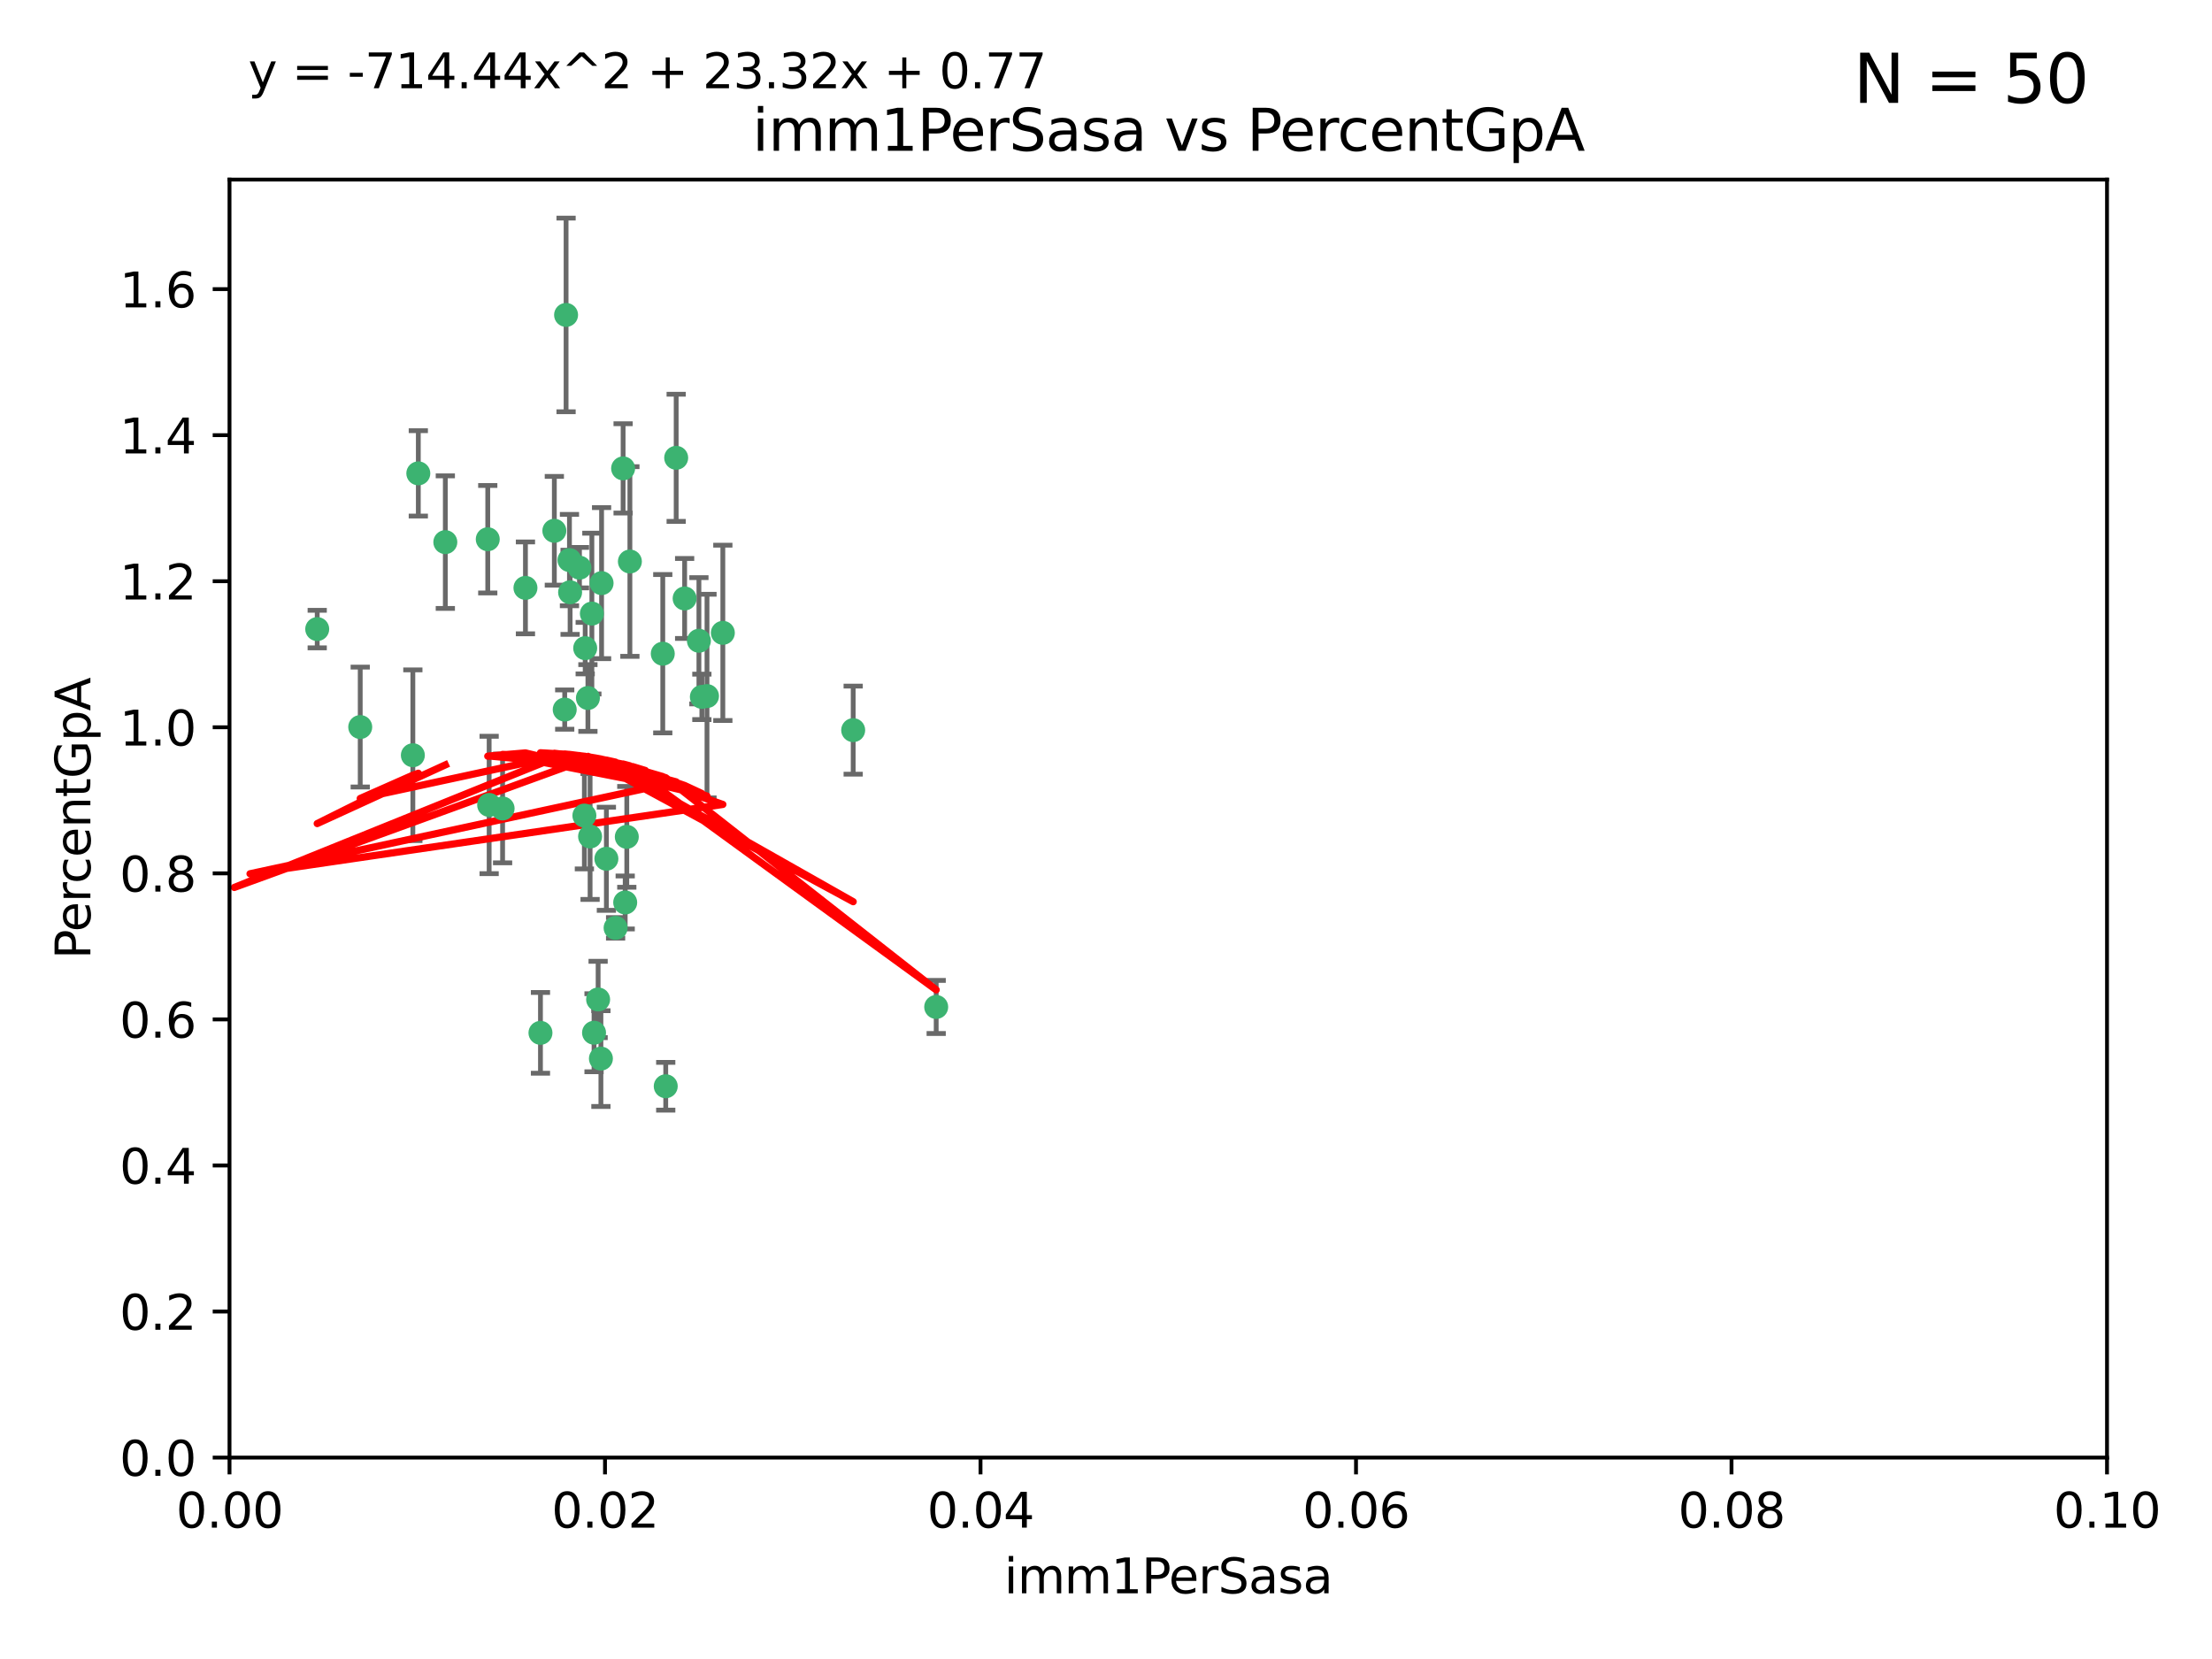 <?xml version="1.0" encoding="utf-8" standalone="no"?>
<!DOCTYPE svg PUBLIC "-//W3C//DTD SVG 1.1//EN"
  "http://www.w3.org/Graphics/SVG/1.1/DTD/svg11.dtd">
<svg xmlns:xlink="http://www.w3.org/1999/xlink" width="460.8pt" height="345.6pt" viewBox="0 0 460.8 345.6" xmlns="http://www.w3.org/2000/svg" version="1.1">
 <defs>
  <style type="text/css">*{stroke-linejoin: round; stroke-linecap: butt}</style>
 </defs>
 <g id="figure_1">
  <g id="patch_1">
   <path d="M 0 345.6 
L 460.8 345.6 
L 460.8 0 
L 0 0 
z
" style="fill: #ffffff"/>
  </g>
  <g id="axes_1">
   <g id="patch_2">
    <path d="M 47.81 303.64 
L 438.93 303.64 
L 438.93 37.411 
L 47.81 37.411 
z
" style="fill: #ffffff"/>
   </g>
   <g id="PathCollection_1">
    <defs>
     <path id="m2fb63c4ee0" d="M 0 1.118 
C 0.297 1.118 0.581 1 0.791 0.791 
C 1 0.581 1.118 0.297 1.118 0 
C 1.118 -0.297 1 -0.581 0.791 -0.791 
C 0.581 -1 0.297 -1.118 0 -1.118 
C -0.297 -1.118 -0.581 -1 -0.791 -0.791 
C -1 -0.581 -1.118 -0.297 -1.118 0 
C -1.118 0.297 -1 0.581 -0.791 0.791 
C -0.581 1 -0.297 1.118 0 1.118 
z
" style="stroke: #3cb371"/>
    </defs>
    <g clip-path="url(#pc690bef322)">
     <use xlink:href="#m2fb63c4ee0" x="92.769" y="112.935" style="fill: #3cb371; stroke: #3cb371"/>
     <use xlink:href="#m2fb63c4ee0" x="66.082" y="131.048" style="fill: #3cb371; stroke: #3cb371"/>
     <use xlink:href="#m2fb63c4ee0" x="87.143" y="98.611" style="fill: #3cb371; stroke: #3cb371"/>
     <use xlink:href="#m2fb63c4ee0" x="86.005" y="157.33" style="fill: #3cb371; stroke: #3cb371"/>
     <use xlink:href="#m2fb63c4ee0" x="75.042" y="151.457" style="fill: #3cb371; stroke: #3cb371"/>
     <use xlink:href="#m2fb63c4ee0" x="117.924" y="65.606" style="fill: #3cb371; stroke: #3cb371"/>
     <use xlink:href="#m2fb63c4ee0" x="123.297" y="127.82" style="fill: #3cb371; stroke: #3cb371"/>
     <use xlink:href="#m2fb63c4ee0" x="117.64" y="147.818" style="fill: #3cb371; stroke: #3cb371"/>
     <use xlink:href="#m2fb63c4ee0" x="121.907" y="135.021" style="fill: #3cb371; stroke: #3cb371"/>
     <use xlink:href="#m2fb63c4ee0" x="150.581" y="131.834" style="fill: #3cb371; stroke: #3cb371"/>
     <use xlink:href="#m2fb63c4ee0" x="140.861" y="95.371" style="fill: #3cb371; stroke: #3cb371"/>
     <use xlink:href="#m2fb63c4ee0" x="120.714" y="118.255" style="fill: #3cb371; stroke: #3cb371"/>
     <use xlink:href="#m2fb63c4ee0" x="101.609" y="112.334" style="fill: #3cb371; stroke: #3cb371"/>
     <use xlink:href="#m2fb63c4ee0" x="122.473" y="145.408" style="fill: #3cb371; stroke: #3cb371"/>
     <use xlink:href="#m2fb63c4ee0" x="118.763" y="123.385" style="fill: #3cb371; stroke: #3cb371"/>
     <use xlink:href="#m2fb63c4ee0" x="145.597" y="133.482" style="fill: #3cb371; stroke: #3cb371"/>
     <use xlink:href="#m2fb63c4ee0" x="112.589" y="215.161" style="fill: #3cb371; stroke: #3cb371"/>
     <use xlink:href="#m2fb63c4ee0" x="118.629" y="116.673" style="fill: #3cb371; stroke: #3cb371"/>
     <use xlink:href="#m2fb63c4ee0" x="131.218" y="116.973" style="fill: #3cb371; stroke: #3cb371"/>
     <use xlink:href="#m2fb63c4ee0" x="129.806" y="97.572" style="fill: #3cb371; stroke: #3cb371"/>
     <use xlink:href="#m2fb63c4ee0" x="142.623" y="124.669" style="fill: #3cb371; stroke: #3cb371"/>
     <use xlink:href="#m2fb63c4ee0" x="146.211" y="145.171" style="fill: #3cb371; stroke: #3cb371"/>
     <use xlink:href="#m2fb63c4ee0" x="104.701" y="168.419" style="fill: #3cb371; stroke: #3cb371"/>
     <use xlink:href="#m2fb63c4ee0" x="123.75" y="215.139" style="fill: #3cb371; stroke: #3cb371"/>
     <use xlink:href="#m2fb63c4ee0" x="138.067" y="136.178" style="fill: #3cb371; stroke: #3cb371"/>
     <use xlink:href="#m2fb63c4ee0" x="126.321" y="178.897" style="fill: #3cb371; stroke: #3cb371"/>
     <use xlink:href="#m2fb63c4ee0" x="128.242" y="193.29" style="fill: #3cb371; stroke: #3cb371"/>
     <use xlink:href="#m2fb63c4ee0" x="124.6" y="208.206" style="fill: #3cb371; stroke: #3cb371"/>
     <use xlink:href="#m2fb63c4ee0" x="115.48" y="110.571" style="fill: #3cb371; stroke: #3cb371"/>
     <use xlink:href="#m2fb63c4ee0" x="125.32" y="121.476" style="fill: #3cb371; stroke: #3cb371"/>
     <use xlink:href="#m2fb63c4ee0" x="177.734" y="152.103" style="fill: #3cb371; stroke: #3cb371"/>
     <use xlink:href="#m2fb63c4ee0" x="121.738" y="169.899" style="fill: #3cb371; stroke: #3cb371"/>
     <use xlink:href="#m2fb63c4ee0" x="130.573" y="174.332" style="fill: #3cb371; stroke: #3cb371"/>
     <use xlink:href="#m2fb63c4ee0" x="195.026" y="209.769" style="fill: #3cb371; stroke: #3cb371"/>
     <use xlink:href="#m2fb63c4ee0" x="138.685" y="226.286" style="fill: #3cb371; stroke: #3cb371"/>
     <use xlink:href="#m2fb63c4ee0" x="125.18" y="220.522" style="fill: #3cb371; stroke: #3cb371"/>
     <use xlink:href="#m2fb63c4ee0" x="130.24" y="188.002" style="fill: #3cb371; stroke: #3cb371"/>
     <use xlink:href="#m2fb63c4ee0" x="101.898" y="167.688" style="fill: #3cb371; stroke: #3cb371"/>
     <use xlink:href="#m2fb63c4ee0" x="109.461" y="122.465" style="fill: #3cb371; stroke: #3cb371"/>
     <use xlink:href="#m2fb63c4ee0" x="147.28" y="145.004" style="fill: #3cb371; stroke: #3cb371"/>
     <use xlink:href="#m2fb63c4ee0" x="122.926" y="174.257" style="fill: #3cb371; stroke: #3cb371"/>
    </g>
   </g>
   <g id="matplotlib.axis_1">
    <g id="xtick_1">
     <g id="line2d_1">
      <defs>
       <path id="m2fb5b7970b" d="M 0 0 
L 0 3.5 
" style="stroke: #000000; stroke-width: 0.8"/>
      </defs>
      <g>
       <use xlink:href="#m2fb5b7970b" x="47.81" y="303.64" style="stroke: #000000; stroke-width: 0.8"/>
      </g>
     </g>
     <g id="text_1">
      <!-- 0.00 -->
      <g transform="translate(36.677 318.238)scale(0.1 -0.1)">
       <defs>
        <path id="DejaVuSans-30" d="M 2034 4250 
Q 1547 4250 1301 3770 
Q 1056 3291 1056 2328 
Q 1056 1369 1301 889 
Q 1547 409 2034 409 
Q 2525 409 2770 889 
Q 3016 1369 3016 2328 
Q 3016 3291 2770 3770 
Q 2525 4250 2034 4250 
z
M 2034 4750 
Q 2819 4750 3233 4129 
Q 3647 3509 3647 2328 
Q 3647 1150 3233 529 
Q 2819 -91 2034 -91 
Q 1250 -91 836 529 
Q 422 1150 422 2328 
Q 422 3509 836 4129 
Q 1250 4750 2034 4750 
z
" transform="scale(0.016)"/>
        <path id="DejaVuSans-2e" d="M 684 794 
L 1344 794 
L 1344 0 
L 684 0 
L 684 794 
z
" transform="scale(0.016)"/>
       </defs>
       <use xlink:href="#DejaVuSans-30"/>
       <use xlink:href="#DejaVuSans-2e" x="63.623"/>
       <use xlink:href="#DejaVuSans-30" x="95.41"/>
       <use xlink:href="#DejaVuSans-30" x="159.033"/>
      </g>
     </g>
    </g>
    <g id="xtick_2">
     <g id="line2d_2">
      <g>
       <use xlink:href="#m2fb5b7970b" x="126.034" y="303.64" style="stroke: #000000; stroke-width: 0.8"/>
      </g>
     </g>
     <g id="text_2">
      <!-- 0.02 -->
      <g transform="translate(114.901 318.238)scale(0.1 -0.1)">
       <defs>
        <path id="DejaVuSans-32" d="M 1228 531 
L 3431 531 
L 3431 0 
L 469 0 
L 469 531 
Q 828 903 1448 1529 
Q 2069 2156 2228 2338 
Q 2531 2678 2651 2914 
Q 2772 3150 2772 3378 
Q 2772 3750 2511 3984 
Q 2250 4219 1831 4219 
Q 1534 4219 1204 4116 
Q 875 4013 500 3803 
L 500 4441 
Q 881 4594 1212 4672 
Q 1544 4750 1819 4750 
Q 2544 4750 2975 4387 
Q 3406 4025 3406 3419 
Q 3406 3131 3298 2873 
Q 3191 2616 2906 2266 
Q 2828 2175 2409 1742 
Q 1991 1309 1228 531 
z
" transform="scale(0.016)"/>
       </defs>
       <use xlink:href="#DejaVuSans-30"/>
       <use xlink:href="#DejaVuSans-2e" x="63.623"/>
       <use xlink:href="#DejaVuSans-30" x="95.41"/>
       <use xlink:href="#DejaVuSans-32" x="159.033"/>
      </g>
     </g>
    </g>
    <g id="xtick_3">
     <g id="line2d_3">
      <g>
       <use xlink:href="#m2fb5b7970b" x="204.258" y="303.64" style="stroke: #000000; stroke-width: 0.8"/>
      </g>
     </g>
     <g id="text_3">
      <!-- 0.04 -->
      <g transform="translate(193.125 318.238)scale(0.1 -0.1)">
       <defs>
        <path id="DejaVuSans-34" d="M 2419 4116 
L 825 1625 
L 2419 1625 
L 2419 4116 
z
M 2253 4666 
L 3047 4666 
L 3047 1625 
L 3713 1625 
L 3713 1100 
L 3047 1100 
L 3047 0 
L 2419 0 
L 2419 1100 
L 313 1100 
L 313 1709 
L 2253 4666 
z
" transform="scale(0.016)"/>
       </defs>
       <use xlink:href="#DejaVuSans-30"/>
       <use xlink:href="#DejaVuSans-2e" x="63.623"/>
       <use xlink:href="#DejaVuSans-30" x="95.41"/>
       <use xlink:href="#DejaVuSans-34" x="159.033"/>
      </g>
     </g>
    </g>
    <g id="xtick_4">
     <g id="line2d_4">
      <g>
       <use xlink:href="#m2fb5b7970b" x="282.482" y="303.64" style="stroke: #000000; stroke-width: 0.8"/>
      </g>
     </g>
     <g id="text_4">
      <!-- 0.06 -->
      <g transform="translate(271.349 318.238)scale(0.1 -0.1)">
       <defs>
        <path id="DejaVuSans-36" d="M 2113 2584 
Q 1688 2584 1439 2293 
Q 1191 2003 1191 1497 
Q 1191 994 1439 701 
Q 1688 409 2113 409 
Q 2538 409 2786 701 
Q 3034 994 3034 1497 
Q 3034 2003 2786 2293 
Q 2538 2584 2113 2584 
z
M 3366 4563 
L 3366 3988 
Q 3128 4100 2886 4159 
Q 2644 4219 2406 4219 
Q 1781 4219 1451 3797 
Q 1122 3375 1075 2522 
Q 1259 2794 1537 2939 
Q 1816 3084 2150 3084 
Q 2853 3084 3261 2657 
Q 3669 2231 3669 1497 
Q 3669 778 3244 343 
Q 2819 -91 2113 -91 
Q 1303 -91 875 529 
Q 447 1150 447 2328 
Q 447 3434 972 4092 
Q 1497 4750 2381 4750 
Q 2619 4750 2861 4703 
Q 3103 4656 3366 4563 
z
" transform="scale(0.016)"/>
       </defs>
       <use xlink:href="#DejaVuSans-30"/>
       <use xlink:href="#DejaVuSans-2e" x="63.623"/>
       <use xlink:href="#DejaVuSans-30" x="95.41"/>
       <use xlink:href="#DejaVuSans-36" x="159.033"/>
      </g>
     </g>
    </g>
    <g id="xtick_5">
     <g id="line2d_5">
      <g>
       <use xlink:href="#m2fb5b7970b" x="360.706" y="303.64" style="stroke: #000000; stroke-width: 0.8"/>
      </g>
     </g>
     <g id="text_5">
      <!-- 0.08 -->
      <g transform="translate(349.573 318.238)scale(0.1 -0.1)">
       <defs>
        <path id="DejaVuSans-38" d="M 2034 2216 
Q 1584 2216 1326 1975 
Q 1069 1734 1069 1313 
Q 1069 891 1326 650 
Q 1584 409 2034 409 
Q 2484 409 2743 651 
Q 3003 894 3003 1313 
Q 3003 1734 2745 1975 
Q 2488 2216 2034 2216 
z
M 1403 2484 
Q 997 2584 770 2862 
Q 544 3141 544 3541 
Q 544 4100 942 4425 
Q 1341 4750 2034 4750 
Q 2731 4750 3128 4425 
Q 3525 4100 3525 3541 
Q 3525 3141 3298 2862 
Q 3072 2584 2669 2484 
Q 3125 2378 3379 2068 
Q 3634 1759 3634 1313 
Q 3634 634 3220 271 
Q 2806 -91 2034 -91 
Q 1263 -91 848 271 
Q 434 634 434 1313 
Q 434 1759 690 2068 
Q 947 2378 1403 2484 
z
M 1172 3481 
Q 1172 3119 1398 2916 
Q 1625 2713 2034 2713 
Q 2441 2713 2670 2916 
Q 2900 3119 2900 3481 
Q 2900 3844 2670 4047 
Q 2441 4250 2034 4250 
Q 1625 4250 1398 4047 
Q 1172 3844 1172 3481 
z
" transform="scale(0.016)"/>
       </defs>
       <use xlink:href="#DejaVuSans-30"/>
       <use xlink:href="#DejaVuSans-2e" x="63.623"/>
       <use xlink:href="#DejaVuSans-30" x="95.41"/>
       <use xlink:href="#DejaVuSans-38" x="159.033"/>
      </g>
     </g>
    </g>
    <g id="xtick_6">
     <g id="line2d_6">
      <g>
       <use xlink:href="#m2fb5b7970b" x="438.93" y="303.64" style="stroke: #000000; stroke-width: 0.8"/>
      </g>
     </g>
     <g id="text_6">
      <!-- 0.10 -->
      <g transform="translate(427.797 318.238)scale(0.1 -0.1)">
       <defs>
        <path id="DejaVuSans-31" d="M 794 531 
L 1825 531 
L 1825 4091 
L 703 3866 
L 703 4441 
L 1819 4666 
L 2450 4666 
L 2450 531 
L 3481 531 
L 3481 0 
L 794 0 
L 794 531 
z
" transform="scale(0.016)"/>
       </defs>
       <use xlink:href="#DejaVuSans-30"/>
       <use xlink:href="#DejaVuSans-2e" x="63.623"/>
       <use xlink:href="#DejaVuSans-31" x="95.41"/>
       <use xlink:href="#DejaVuSans-30" x="159.033"/>
      </g>
     </g>
    </g>
    <g id="text_7">
     <!-- imm1PerSasa -->
     <g transform="translate(209.186 331.917)scale(0.1 -0.1)">
      <defs>
       <path id="DejaVuSans-69" d="M 603 3500 
L 1178 3500 
L 1178 0 
L 603 0 
L 603 3500 
z
M 603 4863 
L 1178 4863 
L 1178 4134 
L 603 4134 
L 603 4863 
z
" transform="scale(0.016)"/>
       <path id="DejaVuSans-6d" d="M 3328 2828 
Q 3544 3216 3844 3400 
Q 4144 3584 4550 3584 
Q 5097 3584 5394 3201 
Q 5691 2819 5691 2113 
L 5691 0 
L 5113 0 
L 5113 2094 
Q 5113 2597 4934 2840 
Q 4756 3084 4391 3084 
Q 3944 3084 3684 2787 
Q 3425 2491 3425 1978 
L 3425 0 
L 2847 0 
L 2847 2094 
Q 2847 2600 2669 2842 
Q 2491 3084 2119 3084 
Q 1678 3084 1418 2786 
Q 1159 2488 1159 1978 
L 1159 0 
L 581 0 
L 581 3500 
L 1159 3500 
L 1159 2956 
Q 1356 3278 1631 3431 
Q 1906 3584 2284 3584 
Q 2666 3584 2933 3390 
Q 3200 3197 3328 2828 
z
" transform="scale(0.016)"/>
       <path id="DejaVuSans-50" d="M 1259 4147 
L 1259 2394 
L 2053 2394 
Q 2494 2394 2734 2622 
Q 2975 2850 2975 3272 
Q 2975 3691 2734 3919 
Q 2494 4147 2053 4147 
L 1259 4147 
z
M 628 4666 
L 2053 4666 
Q 2838 4666 3239 4311 
Q 3641 3956 3641 3272 
Q 3641 2581 3239 2228 
Q 2838 1875 2053 1875 
L 1259 1875 
L 1259 0 
L 628 0 
L 628 4666 
z
" transform="scale(0.016)"/>
       <path id="DejaVuSans-65" d="M 3597 1894 
L 3597 1613 
L 953 1613 
Q 991 1019 1311 708 
Q 1631 397 2203 397 
Q 2534 397 2845 478 
Q 3156 559 3463 722 
L 3463 178 
Q 3153 47 2828 -22 
Q 2503 -91 2169 -91 
Q 1331 -91 842 396 
Q 353 884 353 1716 
Q 353 2575 817 3079 
Q 1281 3584 2069 3584 
Q 2775 3584 3186 3129 
Q 3597 2675 3597 1894 
z
M 3022 2063 
Q 3016 2534 2758 2815 
Q 2500 3097 2075 3097 
Q 1594 3097 1305 2825 
Q 1016 2553 972 2059 
L 3022 2063 
z
" transform="scale(0.016)"/>
       <path id="DejaVuSans-72" d="M 2631 2963 
Q 2534 3019 2420 3045 
Q 2306 3072 2169 3072 
Q 1681 3072 1420 2755 
Q 1159 2438 1159 1844 
L 1159 0 
L 581 0 
L 581 3500 
L 1159 3500 
L 1159 2956 
Q 1341 3275 1631 3429 
Q 1922 3584 2338 3584 
Q 2397 3584 2469 3576 
Q 2541 3569 2628 3553 
L 2631 2963 
z
" transform="scale(0.016)"/>
       <path id="DejaVuSans-53" d="M 3425 4513 
L 3425 3897 
Q 3066 4069 2747 4153 
Q 2428 4238 2131 4238 
Q 1616 4238 1336 4038 
Q 1056 3838 1056 3469 
Q 1056 3159 1242 3001 
Q 1428 2844 1947 2747 
L 2328 2669 
Q 3034 2534 3370 2195 
Q 3706 1856 3706 1288 
Q 3706 609 3251 259 
Q 2797 -91 1919 -91 
Q 1588 -91 1214 -16 
Q 841 59 441 206 
L 441 856 
Q 825 641 1194 531 
Q 1563 422 1919 422 
Q 2459 422 2753 634 
Q 3047 847 3047 1241 
Q 3047 1584 2836 1778 
Q 2625 1972 2144 2069 
L 1759 2144 
Q 1053 2284 737 2584 
Q 422 2884 422 3419 
Q 422 4038 858 4394 
Q 1294 4750 2059 4750 
Q 2388 4750 2728 4690 
Q 3069 4631 3425 4513 
z
" transform="scale(0.016)"/>
       <path id="DejaVuSans-61" d="M 2194 1759 
Q 1497 1759 1228 1600 
Q 959 1441 959 1056 
Q 959 750 1161 570 
Q 1363 391 1709 391 
Q 2188 391 2477 730 
Q 2766 1069 2766 1631 
L 2766 1759 
L 2194 1759 
z
M 3341 1997 
L 3341 0 
L 2766 0 
L 2766 531 
Q 2569 213 2275 61 
Q 1981 -91 1556 -91 
Q 1019 -91 701 211 
Q 384 513 384 1019 
Q 384 1609 779 1909 
Q 1175 2209 1959 2209 
L 2766 2209 
L 2766 2266 
Q 2766 2663 2505 2880 
Q 2244 3097 1772 3097 
Q 1472 3097 1187 3025 
Q 903 2953 641 2809 
L 641 3341 
Q 956 3463 1253 3523 
Q 1550 3584 1831 3584 
Q 2591 3584 2966 3190 
Q 3341 2797 3341 1997 
z
" transform="scale(0.016)"/>
       <path id="DejaVuSans-73" d="M 2834 3397 
L 2834 2853 
Q 2591 2978 2328 3040 
Q 2066 3103 1784 3103 
Q 1356 3103 1142 2972 
Q 928 2841 928 2578 
Q 928 2378 1081 2264 
Q 1234 2150 1697 2047 
L 1894 2003 
Q 2506 1872 2764 1633 
Q 3022 1394 3022 966 
Q 3022 478 2636 193 
Q 2250 -91 1575 -91 
Q 1294 -91 989 -36 
Q 684 19 347 128 
L 347 722 
Q 666 556 975 473 
Q 1284 391 1588 391 
Q 1994 391 2212 530 
Q 2431 669 2431 922 
Q 2431 1156 2273 1281 
Q 2116 1406 1581 1522 
L 1381 1569 
Q 847 1681 609 1914 
Q 372 2147 372 2553 
Q 372 3047 722 3315 
Q 1072 3584 1716 3584 
Q 2034 3584 2315 3537 
Q 2597 3491 2834 3397 
z
" transform="scale(0.016)"/>
      </defs>
      <use xlink:href="#DejaVuSans-69"/>
      <use xlink:href="#DejaVuSans-6d" x="27.783"/>
      <use xlink:href="#DejaVuSans-6d" x="125.195"/>
      <use xlink:href="#DejaVuSans-31" x="222.607"/>
      <use xlink:href="#DejaVuSans-50" x="286.23"/>
      <use xlink:href="#DejaVuSans-65" x="342.908"/>
      <use xlink:href="#DejaVuSans-72" x="404.432"/>
      <use xlink:href="#DejaVuSans-53" x="445.545"/>
      <use xlink:href="#DejaVuSans-61" x="509.021"/>
      <use xlink:href="#DejaVuSans-73" x="570.301"/>
      <use xlink:href="#DejaVuSans-61" x="622.4"/>
     </g>
    </g>
   </g>
   <g id="matplotlib.axis_2">
    <g id="ytick_1">
     <g id="line2d_7">
      <defs>
       <path id="mf679aef768" d="M 0 0 
L -3.5 0 
" style="stroke: #000000; stroke-width: 0.8"/>
      </defs>
      <g>
       <use xlink:href="#mf679aef768" x="47.81" y="303.64" style="stroke: #000000; stroke-width: 0.8"/>
      </g>
     </g>
     <g id="text_8">
      <!-- 0.0 -->
      <g transform="translate(24.907 307.439)scale(0.1 -0.1)">
       <use xlink:href="#DejaVuSans-30"/>
       <use xlink:href="#DejaVuSans-2e" x="63.623"/>
       <use xlink:href="#DejaVuSans-30" x="95.41"/>
      </g>
     </g>
    </g>
    <g id="ytick_2">
     <g id="line2d_8">
      <g>
       <use xlink:href="#mf679aef768" x="47.81" y="273.214" style="stroke: #000000; stroke-width: 0.8"/>
      </g>
     </g>
     <g id="text_9">
      <!-- 0.2 -->
      <g transform="translate(24.907 277.013)scale(0.1 -0.1)">
       <use xlink:href="#DejaVuSans-30"/>
       <use xlink:href="#DejaVuSans-2e" x="63.623"/>
       <use xlink:href="#DejaVuSans-32" x="95.41"/>
      </g>
     </g>
    </g>
    <g id="ytick_3">
     <g id="line2d_9">
      <g>
       <use xlink:href="#mf679aef768" x="47.81" y="242.788" style="stroke: #000000; stroke-width: 0.8"/>
      </g>
     </g>
     <g id="text_10">
      <!-- 0.4 -->
      <g transform="translate(24.907 246.587)scale(0.1 -0.1)">
       <use xlink:href="#DejaVuSans-30"/>
       <use xlink:href="#DejaVuSans-2e" x="63.623"/>
       <use xlink:href="#DejaVuSans-34" x="95.41"/>
      </g>
     </g>
    </g>
    <g id="ytick_4">
     <g id="line2d_10">
      <g>
       <use xlink:href="#mf679aef768" x="47.81" y="212.362" style="stroke: #000000; stroke-width: 0.8"/>
      </g>
     </g>
     <g id="text_11">
      <!-- 0.6 -->
      <g transform="translate(24.907 216.161)scale(0.1 -0.1)">
       <use xlink:href="#DejaVuSans-30"/>
       <use xlink:href="#DejaVuSans-2e" x="63.623"/>
       <use xlink:href="#DejaVuSans-36" x="95.41"/>
      </g>
     </g>
    </g>
    <g id="ytick_5">
     <g id="line2d_11">
      <g>
       <use xlink:href="#mf679aef768" x="47.81" y="181.935" style="stroke: #000000; stroke-width: 0.8"/>
      </g>
     </g>
     <g id="text_12">
      <!-- 0.8 -->
      <g transform="translate(24.907 185.735)scale(0.1 -0.1)">
       <use xlink:href="#DejaVuSans-30"/>
       <use xlink:href="#DejaVuSans-2e" x="63.623"/>
       <use xlink:href="#DejaVuSans-38" x="95.41"/>
      </g>
     </g>
    </g>
    <g id="ytick_6">
     <g id="line2d_12">
      <g>
       <use xlink:href="#mf679aef768" x="47.81" y="151.509" style="stroke: #000000; stroke-width: 0.8"/>
      </g>
     </g>
     <g id="text_13">
      <!-- 1.0 -->
      <g transform="translate(24.907 155.308)scale(0.1 -0.1)">
       <use xlink:href="#DejaVuSans-31"/>
       <use xlink:href="#DejaVuSans-2e" x="63.623"/>
       <use xlink:href="#DejaVuSans-30" x="95.41"/>
      </g>
     </g>
    </g>
    <g id="ytick_7">
     <g id="line2d_13">
      <g>
       <use xlink:href="#mf679aef768" x="47.81" y="121.083" style="stroke: #000000; stroke-width: 0.8"/>
      </g>
     </g>
     <g id="text_14">
      <!-- 1.2 -->
      <g transform="translate(24.907 124.882)scale(0.1 -0.1)">
       <use xlink:href="#DejaVuSans-31"/>
       <use xlink:href="#DejaVuSans-2e" x="63.623"/>
       <use xlink:href="#DejaVuSans-32" x="95.41"/>
      </g>
     </g>
    </g>
    <g id="ytick_8">
     <g id="line2d_14">
      <g>
       <use xlink:href="#mf679aef768" x="47.81" y="90.657" style="stroke: #000000; stroke-width: 0.8"/>
      </g>
     </g>
     <g id="text_15">
      <!-- 1.4 -->
      <g transform="translate(24.907 94.456)scale(0.1 -0.1)">
       <use xlink:href="#DejaVuSans-31"/>
       <use xlink:href="#DejaVuSans-2e" x="63.623"/>
       <use xlink:href="#DejaVuSans-34" x="95.41"/>
      </g>
     </g>
    </g>
    <g id="ytick_9">
     <g id="line2d_15">
      <g>
       <use xlink:href="#mf679aef768" x="47.81" y="60.231" style="stroke: #000000; stroke-width: 0.8"/>
      </g>
     </g>
     <g id="text_16">
      <!-- 1.6 -->
      <g transform="translate(24.907 64.03)scale(0.1 -0.1)">
       <use xlink:href="#DejaVuSans-31"/>
       <use xlink:href="#DejaVuSans-2e" x="63.623"/>
       <use xlink:href="#DejaVuSans-36" x="95.41"/>
      </g>
     </g>
    </g>
    <g id="text_17">
     <!-- PercentGpA -->
     <g transform="translate(18.827 199.802)rotate(-90)scale(0.1 -0.1)">
      <defs>
       <path id="DejaVuSans-63" d="M 3122 3366 
L 3122 2828 
Q 2878 2963 2633 3030 
Q 2388 3097 2138 3097 
Q 1578 3097 1268 2742 
Q 959 2388 959 1747 
Q 959 1106 1268 751 
Q 1578 397 2138 397 
Q 2388 397 2633 464 
Q 2878 531 3122 666 
L 3122 134 
Q 2881 22 2623 -34 
Q 2366 -91 2075 -91 
Q 1284 -91 818 406 
Q 353 903 353 1747 
Q 353 2603 823 3093 
Q 1294 3584 2113 3584 
Q 2378 3584 2631 3529 
Q 2884 3475 3122 3366 
z
" transform="scale(0.016)"/>
       <path id="DejaVuSans-6e" d="M 3513 2113 
L 3513 0 
L 2938 0 
L 2938 2094 
Q 2938 2591 2744 2837 
Q 2550 3084 2163 3084 
Q 1697 3084 1428 2787 
Q 1159 2491 1159 1978 
L 1159 0 
L 581 0 
L 581 3500 
L 1159 3500 
L 1159 2956 
Q 1366 3272 1645 3428 
Q 1925 3584 2291 3584 
Q 2894 3584 3203 3211 
Q 3513 2838 3513 2113 
z
" transform="scale(0.016)"/>
       <path id="DejaVuSans-74" d="M 1172 4494 
L 1172 3500 
L 2356 3500 
L 2356 3053 
L 1172 3053 
L 1172 1153 
Q 1172 725 1289 603 
Q 1406 481 1766 481 
L 2356 481 
L 2356 0 
L 1766 0 
Q 1100 0 847 248 
Q 594 497 594 1153 
L 594 3053 
L 172 3053 
L 172 3500 
L 594 3500 
L 594 4494 
L 1172 4494 
z
" transform="scale(0.016)"/>
       <path id="DejaVuSans-47" d="M 3809 666 
L 3809 1919 
L 2778 1919 
L 2778 2438 
L 4434 2438 
L 4434 434 
Q 4069 175 3628 42 
Q 3188 -91 2688 -91 
Q 1594 -91 976 548 
Q 359 1188 359 2328 
Q 359 3472 976 4111 
Q 1594 4750 2688 4750 
Q 3144 4750 3555 4637 
Q 3966 4525 4313 4306 
L 4313 3634 
Q 3963 3931 3569 4081 
Q 3175 4231 2741 4231 
Q 1884 4231 1454 3753 
Q 1025 3275 1025 2328 
Q 1025 1384 1454 906 
Q 1884 428 2741 428 
Q 3075 428 3337 486 
Q 3600 544 3809 666 
z
" transform="scale(0.016)"/>
       <path id="DejaVuSans-70" d="M 1159 525 
L 1159 -1331 
L 581 -1331 
L 581 3500 
L 1159 3500 
L 1159 2969 
Q 1341 3281 1617 3432 
Q 1894 3584 2278 3584 
Q 2916 3584 3314 3078 
Q 3713 2572 3713 1747 
Q 3713 922 3314 415 
Q 2916 -91 2278 -91 
Q 1894 -91 1617 61 
Q 1341 213 1159 525 
z
M 3116 1747 
Q 3116 2381 2855 2742 
Q 2594 3103 2138 3103 
Q 1681 3103 1420 2742 
Q 1159 2381 1159 1747 
Q 1159 1113 1420 752 
Q 1681 391 2138 391 
Q 2594 391 2855 752 
Q 3116 1113 3116 1747 
z
" transform="scale(0.016)"/>
       <path id="DejaVuSans-41" d="M 2188 4044 
L 1331 1722 
L 3047 1722 
L 2188 4044 
z
M 1831 4666 
L 2547 4666 
L 4325 0 
L 3669 0 
L 3244 1197 
L 1141 1197 
L 716 0 
L 50 0 
L 1831 4666 
z
" transform="scale(0.016)"/>
      </defs>
      <use xlink:href="#DejaVuSans-50"/>
      <use xlink:href="#DejaVuSans-65" x="56.678"/>
      <use xlink:href="#DejaVuSans-72" x="118.201"/>
      <use xlink:href="#DejaVuSans-63" x="157.064"/>
      <use xlink:href="#DejaVuSans-65" x="212.045"/>
      <use xlink:href="#DejaVuSans-6e" x="273.568"/>
      <use xlink:href="#DejaVuSans-74" x="336.947"/>
      <use xlink:href="#DejaVuSans-47" x="376.156"/>
      <use xlink:href="#DejaVuSans-70" x="453.646"/>
      <use xlink:href="#DejaVuSans-41" x="517.123"/>
     </g>
    </g>
   </g>
   <g id="LineCollection_1">
    <path d="M 92.769 126.742 
L 92.769 99.128 
" clip-path="url(#pc690bef322)" style="fill: none; stroke: #696969"/>
    <path d="M 66.082 134.958 
L 66.082 127.138 
" clip-path="url(#pc690bef322)" style="fill: none; stroke: #696969"/>
    <path d="M 87.143 107.5 
L 87.143 89.723 
" clip-path="url(#pc690bef322)" style="fill: none; stroke: #696969"/>
    <path d="M 86.005 175.107 
L 86.005 139.552 
" clip-path="url(#pc690bef322)" style="fill: none; stroke: #696969"/>
    <path d="M 75.042 163.945 
L 75.042 138.968 
" clip-path="url(#pc690bef322)" style="fill: none; stroke: #696969"/>
    <path d="M 117.924 85.777 
L 117.924 45.434 
" clip-path="url(#pc690bef322)" style="fill: none; stroke: #696969"/>
    <path d="M 123.297 144.568 
L 123.297 111.073 
" clip-path="url(#pc690bef322)" style="fill: none; stroke: #696969"/>
    <path d="M 117.64 151.909 
L 117.64 143.727 
" clip-path="url(#pc690bef322)" style="fill: none; stroke: #696969"/>
    <path d="M 121.907 140.382 
L 121.907 129.659 
" clip-path="url(#pc690bef322)" style="fill: none; stroke: #696969"/>
    <path d="M 150.581 150.092 
L 150.581 113.575 
" clip-path="url(#pc690bef322)" style="fill: none; stroke: #696969"/>
    <path d="M 140.861 108.615 
L 140.861 82.127 
" clip-path="url(#pc690bef322)" style="fill: none; stroke: #696969"/>
    <path d="M 120.714 122.472 
L 120.714 114.039 
" clip-path="url(#pc690bef322)" style="fill: none; stroke: #696969"/>
    <path d="M 101.609 123.529 
L 101.609 101.139 
" clip-path="url(#pc690bef322)" style="fill: none; stroke: #696969"/>
    <path d="M 122.473 152.361 
L 122.473 138.456 
" clip-path="url(#pc690bef322)" style="fill: none; stroke: #696969"/>
    <path d="M 118.763 132.151 
L 118.763 114.62 
" clip-path="url(#pc690bef322)" style="fill: none; stroke: #696969"/>
    <path d="M 145.597 146.637 
L 145.597 120.327 
" clip-path="url(#pc690bef322)" style="fill: none; stroke: #696969"/>
    <path d="M 112.589 223.572 
L 112.589 206.751 
" clip-path="url(#pc690bef322)" style="fill: none; stroke: #696969"/>
    <path d="M 118.629 126.191 
L 118.629 107.154 
" clip-path="url(#pc690bef322)" style="fill: none; stroke: #696969"/>
    <path d="M 131.218 136.73 
L 131.218 97.216 
" clip-path="url(#pc690bef322)" style="fill: none; stroke: #696969"/>
    <path d="M 129.806 106.878 
L 129.806 88.267 
" clip-path="url(#pc690bef322)" style="fill: none; stroke: #696969"/>
    <path d="M 142.623 132.997 
L 142.623 116.341 
" clip-path="url(#pc690bef322)" style="fill: none; stroke: #696969"/>
    <path d="M 146.211 149.901 
L 146.211 140.441 
" clip-path="url(#pc690bef322)" style="fill: none; stroke: #696969"/>
    <path d="M 104.701 179.743 
L 104.701 157.094 
" clip-path="url(#pc690bef322)" style="fill: none; stroke: #696969"/>
    <path d="M 123.75 223.268 
L 123.75 207.01 
" clip-path="url(#pc690bef322)" style="fill: none; stroke: #696969"/>
    <path d="M 138.067 152.672 
L 138.067 119.684 
" clip-path="url(#pc690bef322)" style="fill: none; stroke: #696969"/>
    <path d="M 126.321 189.642 
L 126.321 168.152 
" clip-path="url(#pc690bef322)" style="fill: none; stroke: #696969"/>
    <path d="M 128.242 195.434 
L 128.242 191.146 
" clip-path="url(#pc690bef322)" style="fill: none; stroke: #696969"/>
    <path d="M 124.6 216.157 
L 124.6 200.256 
" clip-path="url(#pc690bef322)" style="fill: none; stroke: #696969"/>
    <path d="M 115.48 121.897 
L 115.48 99.245 
" clip-path="url(#pc690bef322)" style="fill: none; stroke: #696969"/>
    <path d="M 125.32 137.206 
L 125.32 105.745 
" clip-path="url(#pc690bef322)" style="fill: none; stroke: #696969"/>
    <path d="M 177.734 161.277 
L 177.734 142.929 
" clip-path="url(#pc690bef322)" style="fill: none; stroke: #696969"/>
    <path d="M 121.738 181.006 
L 121.738 158.792 
" clip-path="url(#pc690bef322)" style="fill: none; stroke: #696969"/>
    <path d="M 130.573 184.828 
L 130.573 163.836 
" clip-path="url(#pc690bef322)" style="fill: none; stroke: #696969"/>
    <path d="M 195.026 215.299 
L 195.026 204.239 
" clip-path="url(#pc690bef322)" style="fill: none; stroke: #696969"/>
    <path d="M 138.685 231.261 
L 138.685 221.311 
" clip-path="url(#pc690bef322)" style="fill: none; stroke: #696969"/>
    <path d="M 125.18 230.498 
L 125.18 210.546 
" clip-path="url(#pc690bef322)" style="fill: none; stroke: #696969"/>
    <path d="M 130.24 193.517 
L 130.24 182.486 
" clip-path="url(#pc690bef322)" style="fill: none; stroke: #696969"/>
    <path d="M 101.898 181.997 
L 101.898 153.38 
" clip-path="url(#pc690bef322)" style="fill: none; stroke: #696969"/>
    <path d="M 109.461 132.034 
L 109.461 112.895 
" clip-path="url(#pc690bef322)" style="fill: none; stroke: #696969"/>
    <path d="M 147.28 166.212 
L 147.28 123.796 
" clip-path="url(#pc690bef322)" style="fill: none; stroke: #696969"/>
    <path d="M 122.926 187.369 
L 122.926 161.144 
" clip-path="url(#pc690bef322)" style="fill: none; stroke: #696969"/>
   </g>
   <g id="line2d_16">
    <defs>
     <path id="mdd84acdc4b" d="M 2 0 
L -2 -0 
" style="stroke: #696969"/>
    </defs>
    <g clip-path="url(#pc690bef322)">
     <use xlink:href="#mdd84acdc4b" x="92.769" y="126.742" style="fill: #696969; stroke: #696969"/>
     <use xlink:href="#mdd84acdc4b" x="66.082" y="134.958" style="fill: #696969; stroke: #696969"/>
     <use xlink:href="#mdd84acdc4b" x="87.143" y="107.5" style="fill: #696969; stroke: #696969"/>
     <use xlink:href="#mdd84acdc4b" x="86.005" y="175.107" style="fill: #696969; stroke: #696969"/>
     <use xlink:href="#mdd84acdc4b" x="75.042" y="163.945" style="fill: #696969; stroke: #696969"/>
     <use xlink:href="#mdd84acdc4b" x="117.924" y="85.777" style="fill: #696969; stroke: #696969"/>
     <use xlink:href="#mdd84acdc4b" x="123.297" y="144.568" style="fill: #696969; stroke: #696969"/>
     <use xlink:href="#mdd84acdc4b" x="117.64" y="151.909" style="fill: #696969; stroke: #696969"/>
     <use xlink:href="#mdd84acdc4b" x="121.907" y="140.382" style="fill: #696969; stroke: #696969"/>
     <use xlink:href="#mdd84acdc4b" x="150.581" y="150.092" style="fill: #696969; stroke: #696969"/>
     <use xlink:href="#mdd84acdc4b" x="140.861" y="108.615" style="fill: #696969; stroke: #696969"/>
     <use xlink:href="#mdd84acdc4b" x="120.714" y="122.472" style="fill: #696969; stroke: #696969"/>
     <use xlink:href="#mdd84acdc4b" x="101.609" y="123.529" style="fill: #696969; stroke: #696969"/>
     <use xlink:href="#mdd84acdc4b" x="122.473" y="152.361" style="fill: #696969; stroke: #696969"/>
     <use xlink:href="#mdd84acdc4b" x="118.763" y="132.151" style="fill: #696969; stroke: #696969"/>
     <use xlink:href="#mdd84acdc4b" x="145.597" y="146.637" style="fill: #696969; stroke: #696969"/>
     <use xlink:href="#mdd84acdc4b" x="112.589" y="223.572" style="fill: #696969; stroke: #696969"/>
     <use xlink:href="#mdd84acdc4b" x="118.629" y="126.191" style="fill: #696969; stroke: #696969"/>
     <use xlink:href="#mdd84acdc4b" x="131.218" y="136.73" style="fill: #696969; stroke: #696969"/>
     <use xlink:href="#mdd84acdc4b" x="129.806" y="106.878" style="fill: #696969; stroke: #696969"/>
     <use xlink:href="#mdd84acdc4b" x="142.623" y="132.997" style="fill: #696969; stroke: #696969"/>
     <use xlink:href="#mdd84acdc4b" x="146.211" y="149.901" style="fill: #696969; stroke: #696969"/>
     <use xlink:href="#mdd84acdc4b" x="104.701" y="179.743" style="fill: #696969; stroke: #696969"/>
     <use xlink:href="#mdd84acdc4b" x="123.75" y="223.268" style="fill: #696969; stroke: #696969"/>
     <use xlink:href="#mdd84acdc4b" x="138.067" y="152.672" style="fill: #696969; stroke: #696969"/>
     <use xlink:href="#mdd84acdc4b" x="126.321" y="189.642" style="fill: #696969; stroke: #696969"/>
     <use xlink:href="#mdd84acdc4b" x="128.242" y="195.434" style="fill: #696969; stroke: #696969"/>
     <use xlink:href="#mdd84acdc4b" x="124.6" y="216.157" style="fill: #696969; stroke: #696969"/>
     <use xlink:href="#mdd84acdc4b" x="115.48" y="121.897" style="fill: #696969; stroke: #696969"/>
     <use xlink:href="#mdd84acdc4b" x="125.32" y="137.206" style="fill: #696969; stroke: #696969"/>
     <use xlink:href="#mdd84acdc4b" x="177.734" y="161.277" style="fill: #696969; stroke: #696969"/>
     <use xlink:href="#mdd84acdc4b" x="121.738" y="181.006" style="fill: #696969; stroke: #696969"/>
     <use xlink:href="#mdd84acdc4b" x="130.573" y="184.828" style="fill: #696969; stroke: #696969"/>
     <use xlink:href="#mdd84acdc4b" x="195.026" y="215.299" style="fill: #696969; stroke: #696969"/>
     <use xlink:href="#mdd84acdc4b" x="138.685" y="231.261" style="fill: #696969; stroke: #696969"/>
     <use xlink:href="#mdd84acdc4b" x="125.18" y="230.498" style="fill: #696969; stroke: #696969"/>
     <use xlink:href="#mdd84acdc4b" x="130.24" y="193.517" style="fill: #696969; stroke: #696969"/>
     <use xlink:href="#mdd84acdc4b" x="101.898" y="181.997" style="fill: #696969; stroke: #696969"/>
     <use xlink:href="#mdd84acdc4b" x="109.461" y="132.034" style="fill: #696969; stroke: #696969"/>
     <use xlink:href="#mdd84acdc4b" x="147.28" y="166.212" style="fill: #696969; stroke: #696969"/>
     <use xlink:href="#mdd84acdc4b" x="122.926" y="187.369" style="fill: #696969; stroke: #696969"/>
    </g>
   </g>
   <g id="line2d_17">
    <g clip-path="url(#pc690bef322)">
     <use xlink:href="#mdd84acdc4b" x="92.769" y="99.128" style="fill: #696969; stroke: #696969"/>
     <use xlink:href="#mdd84acdc4b" x="66.082" y="127.138" style="fill: #696969; stroke: #696969"/>
     <use xlink:href="#mdd84acdc4b" x="87.143" y="89.723" style="fill: #696969; stroke: #696969"/>
     <use xlink:href="#mdd84acdc4b" x="86.005" y="139.552" style="fill: #696969; stroke: #696969"/>
     <use xlink:href="#mdd84acdc4b" x="75.042" y="138.968" style="fill: #696969; stroke: #696969"/>
     <use xlink:href="#mdd84acdc4b" x="117.924" y="45.434" style="fill: #696969; stroke: #696969"/>
     <use xlink:href="#mdd84acdc4b" x="123.297" y="111.073" style="fill: #696969; stroke: #696969"/>
     <use xlink:href="#mdd84acdc4b" x="117.64" y="143.727" style="fill: #696969; stroke: #696969"/>
     <use xlink:href="#mdd84acdc4b" x="121.907" y="129.659" style="fill: #696969; stroke: #696969"/>
     <use xlink:href="#mdd84acdc4b" x="150.581" y="113.575" style="fill: #696969; stroke: #696969"/>
     <use xlink:href="#mdd84acdc4b" x="140.861" y="82.127" style="fill: #696969; stroke: #696969"/>
     <use xlink:href="#mdd84acdc4b" x="120.714" y="114.039" style="fill: #696969; stroke: #696969"/>
     <use xlink:href="#mdd84acdc4b" x="101.609" y="101.139" style="fill: #696969; stroke: #696969"/>
     <use xlink:href="#mdd84acdc4b" x="122.473" y="138.456" style="fill: #696969; stroke: #696969"/>
     <use xlink:href="#mdd84acdc4b" x="118.763" y="114.62" style="fill: #696969; stroke: #696969"/>
     <use xlink:href="#mdd84acdc4b" x="145.597" y="120.327" style="fill: #696969; stroke: #696969"/>
     <use xlink:href="#mdd84acdc4b" x="112.589" y="206.751" style="fill: #696969; stroke: #696969"/>
     <use xlink:href="#mdd84acdc4b" x="118.629" y="107.154" style="fill: #696969; stroke: #696969"/>
     <use xlink:href="#mdd84acdc4b" x="131.218" y="97.216" style="fill: #696969; stroke: #696969"/>
     <use xlink:href="#mdd84acdc4b" x="129.806" y="88.267" style="fill: #696969; stroke: #696969"/>
     <use xlink:href="#mdd84acdc4b" x="142.623" y="116.341" style="fill: #696969; stroke: #696969"/>
     <use xlink:href="#mdd84acdc4b" x="146.211" y="140.441" style="fill: #696969; stroke: #696969"/>
     <use xlink:href="#mdd84acdc4b" x="104.701" y="157.094" style="fill: #696969; stroke: #696969"/>
     <use xlink:href="#mdd84acdc4b" x="123.75" y="207.01" style="fill: #696969; stroke: #696969"/>
     <use xlink:href="#mdd84acdc4b" x="138.067" y="119.684" style="fill: #696969; stroke: #696969"/>
     <use xlink:href="#mdd84acdc4b" x="126.321" y="168.152" style="fill: #696969; stroke: #696969"/>
     <use xlink:href="#mdd84acdc4b" x="128.242" y="191.146" style="fill: #696969; stroke: #696969"/>
     <use xlink:href="#mdd84acdc4b" x="124.6" y="200.256" style="fill: #696969; stroke: #696969"/>
     <use xlink:href="#mdd84acdc4b" x="115.48" y="99.245" style="fill: #696969; stroke: #696969"/>
     <use xlink:href="#mdd84acdc4b" x="125.32" y="105.745" style="fill: #696969; stroke: #696969"/>
     <use xlink:href="#mdd84acdc4b" x="177.734" y="142.929" style="fill: #696969; stroke: #696969"/>
     <use xlink:href="#mdd84acdc4b" x="121.738" y="158.792" style="fill: #696969; stroke: #696969"/>
     <use xlink:href="#mdd84acdc4b" x="130.573" y="163.836" style="fill: #696969; stroke: #696969"/>
     <use xlink:href="#mdd84acdc4b" x="195.026" y="204.239" style="fill: #696969; stroke: #696969"/>
     <use xlink:href="#mdd84acdc4b" x="138.685" y="221.311" style="fill: #696969; stroke: #696969"/>
     <use xlink:href="#mdd84acdc4b" x="125.18" y="210.546" style="fill: #696969; stroke: #696969"/>
     <use xlink:href="#mdd84acdc4b" x="130.24" y="182.486" style="fill: #696969; stroke: #696969"/>
     <use xlink:href="#mdd84acdc4b" x="101.898" y="153.38" style="fill: #696969; stroke: #696969"/>
     <use xlink:href="#mdd84acdc4b" x="109.461" y="112.895" style="fill: #696969; stroke: #696969"/>
     <use xlink:href="#mdd84acdc4b" x="147.28" y="123.796" style="fill: #696969; stroke: #696969"/>
     <use xlink:href="#mdd84acdc4b" x="122.926" y="161.144" style="fill: #696969; stroke: #696969"/>
    </g>
   </g>
   <g id="line2d_18">
    <path d="M 92.769 159.344 
L 66.082 171.564 
L 87.143 161.079 
L 86.005 161.484 
L 75.042 166.333 
L 117.924 157.091 
L 123.297 157.775 
L 48.806 184.871 
L 117.64 157.066 
L 121.907 157.559 
L 150.581 167.58 
L 52.084 182.02 
L 140.861 162.874 
L 120.714 157.395 
L 101.609 157.528 
L 122.473 157.644 
L 118.763 157.171 
L 145.597 164.999 
L 112.589 156.818 
L 118.629 157.157 
L 131.218 159.532 
L 129.806 159.153 
L 142.623 163.627 
L 146.211 165.298 
L 104.701 157.155 
L 123.75 157.852 
L 138.067 161.77 
L 126.321 158.341 
L 128.242 158.767 
L 124.6 158.003 
L 115.48 156.916 
L 125.32 158.139 
L 125.273 158.13 
L 177.734 187.839 
L 121.738 157.534 
L 130.573 159.356 
L 195.026 206.202 
L 138.685 162.004 
L 125.18 158.112 
L 123.964 157.889 
L 122.003 157.573 
L 131.165 159.517 
L 130.24 159.267 
L 145.985 165.188 
L 131.791 159.694 
L 134.435 160.5 
L 101.898 157.487 
L 109.461 156.845 
L 147.28 165.831 
L 122.926 157.715 
" clip-path="url(#pc690bef322)" style="fill: none; stroke: #ff0000; stroke-width: 1.5; stroke-linecap: square"/>
   </g>
   <g id="line2d_19">
    <defs>
     <path id="mf783d9e98b" d="M 0 2 
C 0.53 2 1.039 1.789 1.414 1.414 
C 1.789 1.039 2 0.53 2 0 
C 2 -0.53 1.789 -1.039 1.414 -1.414 
C 1.039 -1.789 0.53 -2 0 -2 
C -0.53 -2 -1.039 -1.789 -1.414 -1.414 
C -1.789 -1.039 -2 -0.53 -2 0 
C -2 0.53 -1.789 1.039 -1.414 1.414 
C -1.039 1.789 -0.53 2 0 2 
z
" style="stroke: #3cb371"/>
    </defs>
    <g clip-path="url(#pc690bef322)">
     <use xlink:href="#mf783d9e98b" x="92.769" y="112.935" style="fill: #3cb371; stroke: #3cb371"/>
     <use xlink:href="#mf783d9e98b" x="66.082" y="131.048" style="fill: #3cb371; stroke: #3cb371"/>
     <use xlink:href="#mf783d9e98b" x="87.143" y="98.611" style="fill: #3cb371; stroke: #3cb371"/>
     <use xlink:href="#mf783d9e98b" x="86.005" y="157.33" style="fill: #3cb371; stroke: #3cb371"/>
     <use xlink:href="#mf783d9e98b" x="75.042" y="151.457" style="fill: #3cb371; stroke: #3cb371"/>
     <use xlink:href="#mf783d9e98b" x="117.924" y="65.606" style="fill: #3cb371; stroke: #3cb371"/>
     <use xlink:href="#mf783d9e98b" x="123.297" y="127.82" style="fill: #3cb371; stroke: #3cb371"/>
     <use xlink:href="#mf783d9e98b" x="117.64" y="147.818" style="fill: #3cb371; stroke: #3cb371"/>
     <use xlink:href="#mf783d9e98b" x="121.907" y="135.021" style="fill: #3cb371; stroke: #3cb371"/>
     <use xlink:href="#mf783d9e98b" x="150.581" y="131.834" style="fill: #3cb371; stroke: #3cb371"/>
     <use xlink:href="#mf783d9e98b" x="140.861" y="95.371" style="fill: #3cb371; stroke: #3cb371"/>
     <use xlink:href="#mf783d9e98b" x="120.714" y="118.255" style="fill: #3cb371; stroke: #3cb371"/>
     <use xlink:href="#mf783d9e98b" x="101.609" y="112.334" style="fill: #3cb371; stroke: #3cb371"/>
     <use xlink:href="#mf783d9e98b" x="122.473" y="145.408" style="fill: #3cb371; stroke: #3cb371"/>
     <use xlink:href="#mf783d9e98b" x="118.763" y="123.385" style="fill: #3cb371; stroke: #3cb371"/>
     <use xlink:href="#mf783d9e98b" x="145.597" y="133.482" style="fill: #3cb371; stroke: #3cb371"/>
     <use xlink:href="#mf783d9e98b" x="112.589" y="215.161" style="fill: #3cb371; stroke: #3cb371"/>
     <use xlink:href="#mf783d9e98b" x="118.629" y="116.673" style="fill: #3cb371; stroke: #3cb371"/>
     <use xlink:href="#mf783d9e98b" x="131.218" y="116.973" style="fill: #3cb371; stroke: #3cb371"/>
     <use xlink:href="#mf783d9e98b" x="129.806" y="97.572" style="fill: #3cb371; stroke: #3cb371"/>
     <use xlink:href="#mf783d9e98b" x="142.623" y="124.669" style="fill: #3cb371; stroke: #3cb371"/>
     <use xlink:href="#mf783d9e98b" x="146.211" y="145.171" style="fill: #3cb371; stroke: #3cb371"/>
     <use xlink:href="#mf783d9e98b" x="104.701" y="168.419" style="fill: #3cb371; stroke: #3cb371"/>
     <use xlink:href="#mf783d9e98b" x="123.75" y="215.139" style="fill: #3cb371; stroke: #3cb371"/>
     <use xlink:href="#mf783d9e98b" x="138.067" y="136.178" style="fill: #3cb371; stroke: #3cb371"/>
     <use xlink:href="#mf783d9e98b" x="126.321" y="178.897" style="fill: #3cb371; stroke: #3cb371"/>
     <use xlink:href="#mf783d9e98b" x="128.242" y="193.29" style="fill: #3cb371; stroke: #3cb371"/>
     <use xlink:href="#mf783d9e98b" x="124.6" y="208.206" style="fill: #3cb371; stroke: #3cb371"/>
     <use xlink:href="#mf783d9e98b" x="115.48" y="110.571" style="fill: #3cb371; stroke: #3cb371"/>
     <use xlink:href="#mf783d9e98b" x="125.32" y="121.476" style="fill: #3cb371; stroke: #3cb371"/>
     <use xlink:href="#mf783d9e98b" x="177.734" y="152.103" style="fill: #3cb371; stroke: #3cb371"/>
     <use xlink:href="#mf783d9e98b" x="121.738" y="169.899" style="fill: #3cb371; stroke: #3cb371"/>
     <use xlink:href="#mf783d9e98b" x="130.573" y="174.332" style="fill: #3cb371; stroke: #3cb371"/>
     <use xlink:href="#mf783d9e98b" x="195.026" y="209.769" style="fill: #3cb371; stroke: #3cb371"/>
     <use xlink:href="#mf783d9e98b" x="138.685" y="226.286" style="fill: #3cb371; stroke: #3cb371"/>
     <use xlink:href="#mf783d9e98b" x="125.18" y="220.522" style="fill: #3cb371; stroke: #3cb371"/>
     <use xlink:href="#mf783d9e98b" x="130.24" y="188.002" style="fill: #3cb371; stroke: #3cb371"/>
     <use xlink:href="#mf783d9e98b" x="101.898" y="167.688" style="fill: #3cb371; stroke: #3cb371"/>
     <use xlink:href="#mf783d9e98b" x="109.461" y="122.465" style="fill: #3cb371; stroke: #3cb371"/>
     <use xlink:href="#mf783d9e98b" x="147.28" y="145.004" style="fill: #3cb371; stroke: #3cb371"/>
     <use xlink:href="#mf783d9e98b" x="122.926" y="174.257" style="fill: #3cb371; stroke: #3cb371"/>
    </g>
   </g>
   <g id="patch_3">
    <path d="M 47.81 303.64 
L 47.81 37.411 
" style="fill: none; stroke: #000000; stroke-width: 0.8; stroke-linejoin: miter; stroke-linecap: square"/>
   </g>
   <g id="patch_4">
    <path d="M 438.93 303.64 
L 438.93 37.411 
" style="fill: none; stroke: #000000; stroke-width: 0.8; stroke-linejoin: miter; stroke-linecap: square"/>
   </g>
   <g id="patch_5">
    <path d="M 47.81 303.64 
L 438.93 303.64 
" style="fill: none; stroke: #000000; stroke-width: 0.8; stroke-linejoin: miter; stroke-linecap: square"/>
   </g>
   <g id="patch_6">
    <path d="M 47.81 37.411 
L 438.93 37.411 
" style="fill: none; stroke: #000000; stroke-width: 0.8; stroke-linejoin: miter; stroke-linecap: square"/>
   </g>
   <g id="text_18">
    <!-- N = 50 -->
    <g transform="translate(386.1 21.426)scale(0.14 -0.14)">
     <defs>
      <path id="DejaVuSans-4e" d="M 628 4666 
L 1478 4666 
L 3547 763 
L 3547 4666 
L 4159 4666 
L 4159 0 
L 3309 0 
L 1241 3903 
L 1241 0 
L 628 0 
L 628 4666 
z
" transform="scale(0.016)"/>
      <path id="DejaVuSans-20" transform="scale(0.016)"/>
      <path id="DejaVuSans-3d" d="M 678 2906 
L 4684 2906 
L 4684 2381 
L 678 2381 
L 678 2906 
z
M 678 1631 
L 4684 1631 
L 4684 1100 
L 678 1100 
L 678 1631 
z
" transform="scale(0.016)"/>
      <path id="DejaVuSans-35" d="M 691 4666 
L 3169 4666 
L 3169 4134 
L 1269 4134 
L 1269 2991 
Q 1406 3038 1543 3061 
Q 1681 3084 1819 3084 
Q 2600 3084 3056 2656 
Q 3513 2228 3513 1497 
Q 3513 744 3044 326 
Q 2575 -91 1722 -91 
Q 1428 -91 1123 -41 
Q 819 9 494 109 
L 494 744 
Q 775 591 1075 516 
Q 1375 441 1709 441 
Q 2250 441 2565 725 
Q 2881 1009 2881 1497 
Q 2881 1984 2565 2268 
Q 2250 2553 1709 2553 
Q 1456 2553 1204 2497 
Q 953 2441 691 2322 
L 691 4666 
z
" transform="scale(0.016)"/>
     </defs>
     <use xlink:href="#DejaVuSans-4e"/>
     <use xlink:href="#DejaVuSans-20" x="74.805"/>
     <use xlink:href="#DejaVuSans-3d" x="106.592"/>
     <use xlink:href="#DejaVuSans-20" x="190.381"/>
     <use xlink:href="#DejaVuSans-35" x="222.168"/>
     <use xlink:href="#DejaVuSans-30" x="285.791"/>
    </g>
   </g>
   <g id="text_19">
    <!-- y = -714.44x^2 + 23.32x + 0.77 -->
    <g transform="translate(51.721 18.387)scale(0.1 -0.1)">
     <defs>
      <path id="DejaVuSans-79" d="M 2059 -325 
Q 1816 -950 1584 -1140 
Q 1353 -1331 966 -1331 
L 506 -1331 
L 506 -850 
L 844 -850 
Q 1081 -850 1212 -737 
Q 1344 -625 1503 -206 
L 1606 56 
L 191 3500 
L 800 3500 
L 1894 763 
L 2988 3500 
L 3597 3500 
L 2059 -325 
z
" transform="scale(0.016)"/>
      <path id="DejaVuSans-2d" d="M 313 2009 
L 1997 2009 
L 1997 1497 
L 313 1497 
L 313 2009 
z
" transform="scale(0.016)"/>
      <path id="DejaVuSans-37" d="M 525 4666 
L 3525 4666 
L 3525 4397 
L 1831 0 
L 1172 0 
L 2766 4134 
L 525 4134 
L 525 4666 
z
" transform="scale(0.016)"/>
      <path id="DejaVuSans-78" d="M 3513 3500 
L 2247 1797 
L 3578 0 
L 2900 0 
L 1881 1375 
L 863 0 
L 184 0 
L 1544 1831 
L 300 3500 
L 978 3500 
L 1906 2253 
L 2834 3500 
L 3513 3500 
z
" transform="scale(0.016)"/>
      <path id="DejaVuSans-5e" d="M 2988 4666 
L 4684 2925 
L 4056 2925 
L 2681 4159 
L 1306 2925 
L 678 2925 
L 2375 4666 
L 2988 4666 
z
" transform="scale(0.016)"/>
      <path id="DejaVuSans-2b" d="M 2944 4013 
L 2944 2272 
L 4684 2272 
L 4684 1741 
L 2944 1741 
L 2944 0 
L 2419 0 
L 2419 1741 
L 678 1741 
L 678 2272 
L 2419 2272 
L 2419 4013 
L 2944 4013 
z
" transform="scale(0.016)"/>
      <path id="DejaVuSans-33" d="M 2597 2516 
Q 3050 2419 3304 2112 
Q 3559 1806 3559 1356 
Q 3559 666 3084 287 
Q 2609 -91 1734 -91 
Q 1441 -91 1130 -33 
Q 819 25 488 141 
L 488 750 
Q 750 597 1062 519 
Q 1375 441 1716 441 
Q 2309 441 2620 675 
Q 2931 909 2931 1356 
Q 2931 1769 2642 2001 
Q 2353 2234 1838 2234 
L 1294 2234 
L 1294 2753 
L 1863 2753 
Q 2328 2753 2575 2939 
Q 2822 3125 2822 3475 
Q 2822 3834 2567 4026 
Q 2313 4219 1838 4219 
Q 1578 4219 1281 4162 
Q 984 4106 628 3988 
L 628 4550 
Q 988 4650 1302 4700 
Q 1616 4750 1894 4750 
Q 2613 4750 3031 4423 
Q 3450 4097 3450 3541 
Q 3450 3153 3228 2886 
Q 3006 2619 2597 2516 
z
" transform="scale(0.016)"/>
     </defs>
     <use xlink:href="#DejaVuSans-79"/>
     <use xlink:href="#DejaVuSans-20" x="59.18"/>
     <use xlink:href="#DejaVuSans-3d" x="90.967"/>
     <use xlink:href="#DejaVuSans-20" x="174.756"/>
     <use xlink:href="#DejaVuSans-2d" x="206.543"/>
     <use xlink:href="#DejaVuSans-37" x="242.627"/>
     <use xlink:href="#DejaVuSans-31" x="306.25"/>
     <use xlink:href="#DejaVuSans-34" x="369.873"/>
     <use xlink:href="#DejaVuSans-2e" x="433.496"/>
     <use xlink:href="#DejaVuSans-34" x="465.283"/>
     <use xlink:href="#DejaVuSans-34" x="528.906"/>
     <use xlink:href="#DejaVuSans-78" x="592.529"/>
     <use xlink:href="#DejaVuSans-5e" x="651.709"/>
     <use xlink:href="#DejaVuSans-32" x="735.498"/>
     <use xlink:href="#DejaVuSans-20" x="799.121"/>
     <use xlink:href="#DejaVuSans-2b" x="830.908"/>
     <use xlink:href="#DejaVuSans-20" x="914.697"/>
     <use xlink:href="#DejaVuSans-32" x="946.484"/>
     <use xlink:href="#DejaVuSans-33" x="1010.107"/>
     <use xlink:href="#DejaVuSans-2e" x="1073.73"/>
     <use xlink:href="#DejaVuSans-33" x="1105.518"/>
     <use xlink:href="#DejaVuSans-32" x="1169.141"/>
     <use xlink:href="#DejaVuSans-78" x="1232.764"/>
     <use xlink:href="#DejaVuSans-20" x="1291.943"/>
     <use xlink:href="#DejaVuSans-2b" x="1323.73"/>
     <use xlink:href="#DejaVuSans-20" x="1407.52"/>
     <use xlink:href="#DejaVuSans-30" x="1439.307"/>
     <use xlink:href="#DejaVuSans-2e" x="1502.93"/>
     <use xlink:href="#DejaVuSans-37" x="1534.717"/>
     <use xlink:href="#DejaVuSans-37" x="1598.34"/>
    </g>
   </g>
   <g id="text_20">
    <!-- imm1PerSasa vs PercentGpA -->
    <g transform="translate(156.727 31.411)scale(0.12 -0.12)">
     <defs>
      <path id="DejaVuSans-76" d="M 191 3500 
L 800 3500 
L 1894 563 
L 2988 3500 
L 3597 3500 
L 2284 0 
L 1503 0 
L 191 3500 
z
" transform="scale(0.016)"/>
     </defs>
     <use xlink:href="#DejaVuSans-69"/>
     <use xlink:href="#DejaVuSans-6d" x="27.783"/>
     <use xlink:href="#DejaVuSans-6d" x="125.195"/>
     <use xlink:href="#DejaVuSans-31" x="222.607"/>
     <use xlink:href="#DejaVuSans-50" x="286.23"/>
     <use xlink:href="#DejaVuSans-65" x="342.908"/>
     <use xlink:href="#DejaVuSans-72" x="404.432"/>
     <use xlink:href="#DejaVuSans-53" x="445.545"/>
     <use xlink:href="#DejaVuSans-61" x="509.021"/>
     <use xlink:href="#DejaVuSans-73" x="570.301"/>
     <use xlink:href="#DejaVuSans-61" x="622.4"/>
     <use xlink:href="#DejaVuSans-20" x="683.68"/>
     <use xlink:href="#DejaVuSans-76" x="715.467"/>
     <use xlink:href="#DejaVuSans-73" x="774.646"/>
     <use xlink:href="#DejaVuSans-20" x="826.746"/>
     <use xlink:href="#DejaVuSans-50" x="858.533"/>
     <use xlink:href="#DejaVuSans-65" x="915.211"/>
     <use xlink:href="#DejaVuSans-72" x="976.734"/>
     <use xlink:href="#DejaVuSans-63" x="1015.598"/>
     <use xlink:href="#DejaVuSans-65" x="1070.578"/>
     <use xlink:href="#DejaVuSans-6e" x="1132.102"/>
     <use xlink:href="#DejaVuSans-74" x="1195.48"/>
     <use xlink:href="#DejaVuSans-47" x="1234.689"/>
     <use xlink:href="#DejaVuSans-70" x="1312.18"/>
     <use xlink:href="#DejaVuSans-41" x="1375.656"/>
    </g>
   </g>
  </g>
 </g>
 <defs>
  <clipPath id="pc690bef322">
   <rect x="47.81" y="37.411" width="391.12" height="266.229"/>
  </clipPath>
 </defs>
</svg>
